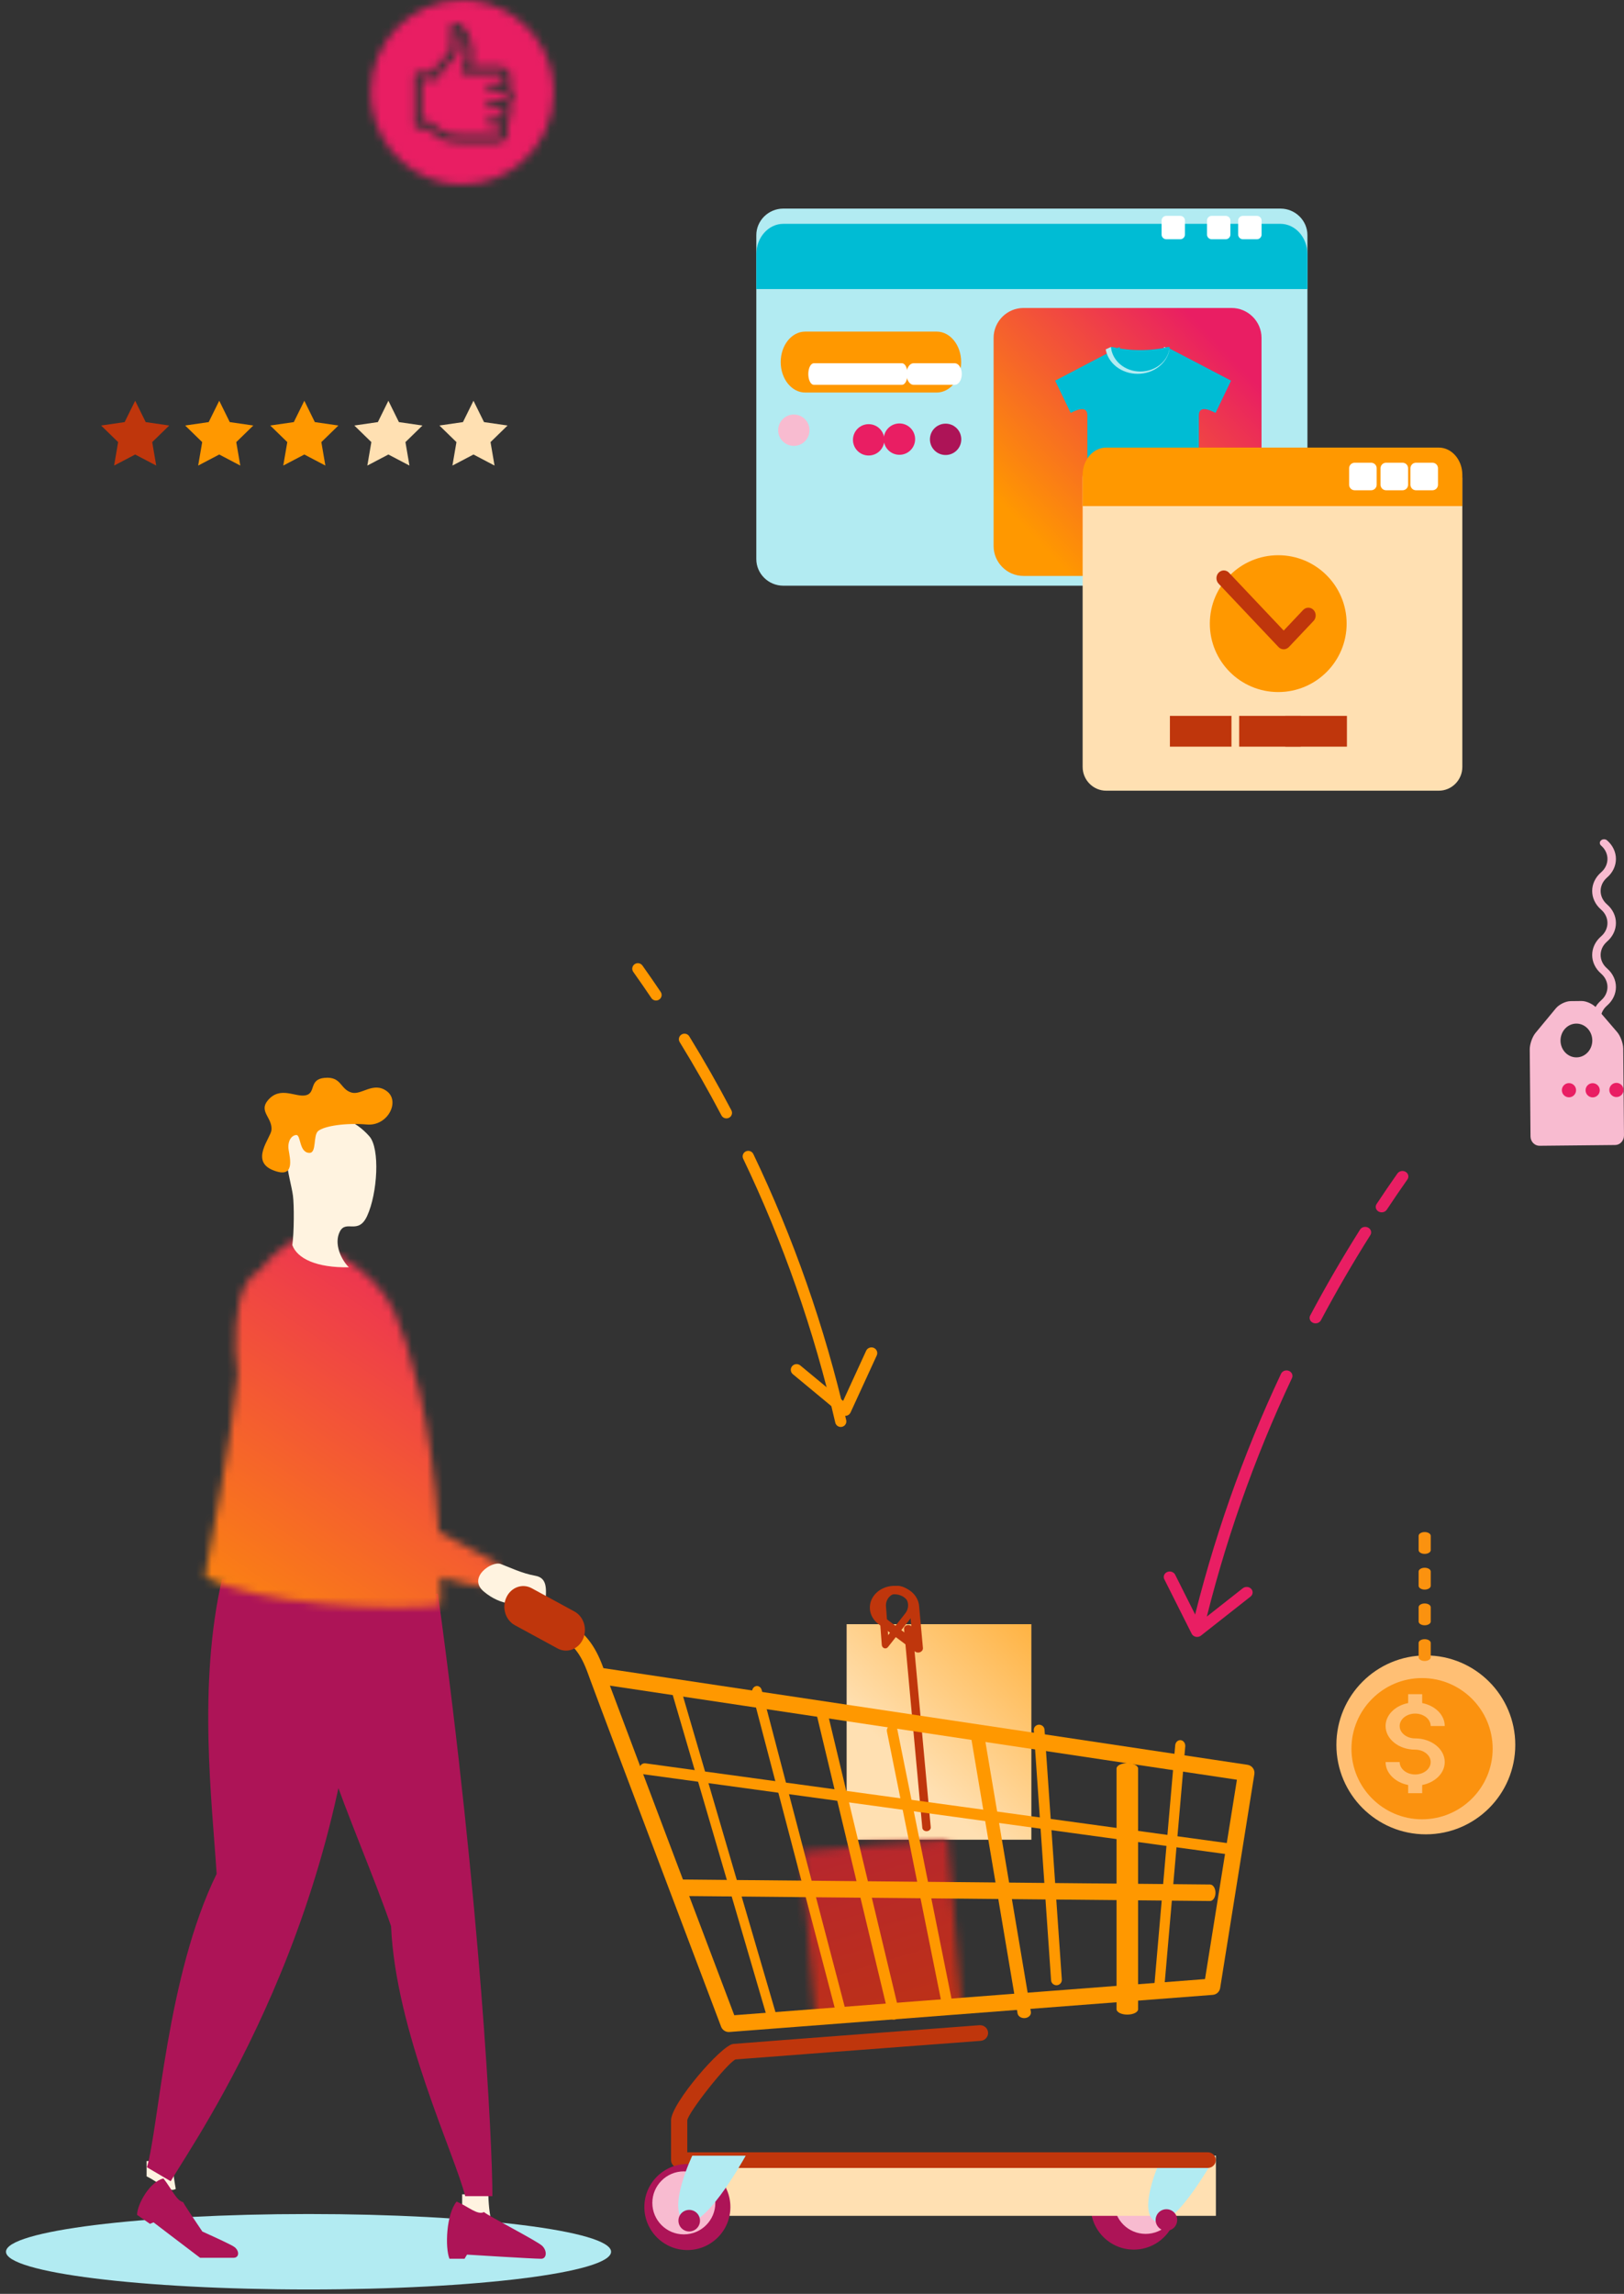 <?xml version="1.0" encoding="UTF-8"?>
<svg width="211px" height="298px" viewBox="0 0 211 298" version="1.1" xmlns="http://www.w3.org/2000/svg" xmlns:xlink="http://www.w3.org/1999/xlink">
    <rect x="0" y="0" width="211" height="298" fill="#333333" stroke="none"/>
    <!-- Generator: Sketch 64 (93537) - https://sketch.com -->
    <title>Banner2-Foreground</title>
    <desc>Created with Sketch.</desc>
    <defs>
        <linearGradient x1="13.933%" y1="15.374%" x2="86.067%" y2="84.626%" id="linearGradient-1">
            <stop stop-color="#E91E63" offset="0%"></stop>
            <stop stop-color="#FF9800" offset="100%"></stop>
        </linearGradient>
        <path d="M7.747,47.518 C13.362,48.322 32.079,47.549 38.366,43.772 C37.809,40.529 35.021,26.68 34.108,17.581 C34.284,16.113 34.375,14.965 34.385,14.363 C34.459,10.222 34.084,5.455 31.212,4.027 C29.808,2.117 28.112,0.939 26.865,0.093 C24.325,-0.175 16.316,3.541 13.721,9.488 C11.879,13.709 8.874,23.401 7.993,37.944 C4.576,39.872 1.46,41.578 0.019,42.253 C0.019,42.253 1.034,44.269 1.92,45.169 C2.826,45.159 5.009,44.671 7.763,43.898 C7.743,45.079 7.736,46.286 7.747,47.518 Z" id="path-2"></path>
        <linearGradient x1="30.651%" y1="5.628%" x2="73.688%" y2="84.297%" id="linearGradient-4">
            <stop stop-color="#E91E63" offset="0%"></stop>
            <stop stop-color="#FF9800" offset="100%"></stop>
        </linearGradient>
        <polygon id="path-5" points="21.376 1.538 2.279 0.009 0.118 27.089 19.209 28.622"></polygon>
        <linearGradient x1="-10.986%" y1="-64.84%" x2="86.735%" y2="50%" id="linearGradient-7">
            <stop stop-color="#FF9800" offset="0%"></stop>
            <stop stop-color="#FFE0B2" offset="100%"></stop>
        </linearGradient>
        <polygon id="path-8" points="20.863 1.495 1.824 0.001 0.052 21.683 19.092 23.176"></polygon>
        <linearGradient x1="5.432%" y1="-12.385%" x2="90.063%" y2="50%" id="linearGradient-10">
            <stop stop-color="#AD1457" offset="0%"></stop>
            <stop stop-color="#BF360C" offset="100%"></stop>
        </linearGradient>
        <path d="M11.943,23.972 C8.976,23.972 6.264,22.878 4.179,21.069 C1.652,18.874 0.052,15.621 0.052,11.994 C0.052,6.475 3.753,1.83 8.793,0.439 C9.796,0.163 10.851,0.015 11.943,0.015 C18.511,0.015 23.833,5.379 23.833,11.994 C23.833,14.802 22.875,17.387 21.268,19.43 C19.626,21.514 17.308,23.038 14.648,23.66 C13.778,23.866 12.873,23.972 11.943,23.972 Z M6.243,15.997 C6.058,16.269 5.969,16.604 5.972,16.954 C5.969,17.393 6.111,17.811 6.404,18.107 C6.694,18.401 7.104,18.545 7.539,18.545 L11.992,18.545 C12.481,18.545 13.107,18.497 13.721,18.361 C14.319,18.221 14.91,18.011 15.348,17.596 L16.586,16.679 L17.67,16.679 C17.792,16.679 17.912,16.63 18,16.542 C18.088,16.453 18.136,16.333 18.136,16.209 L18.136,9.87 C18.136,9.747 18.088,9.625 18,9.536 C17.912,9.447 17.792,9.4 17.67,9.4 L15.723,9.4 C15.641,9.11 15.493,8.854 15.322,8.633 C14.933,8.129 14.424,7.728 14.037,7.315 C13.844,7.112 13.681,6.911 13.575,6.715 C13.471,6.517 13.414,6.329 13.414,6.122 L13.414,3.452 C13.414,3.328 13.365,3.208 13.275,3.119 C13.189,3.033 13.07,2.982 12.945,2.982 C12.521,2.982 12.153,3.182 11.867,3.454 C11.435,3.867 11.129,4.455 10.908,5.114 C10.691,5.771 10.566,6.501 10.566,7.199 C10.566,7.63 10.613,8.05 10.725,8.435 C10.746,8.507 10.769,8.581 10.797,8.653 L7.178,8.653 C6.307,8.653 5.6,9.363 5.6,10.243 C5.6,10.592 5.713,10.916 5.901,11.178 C5.497,11.466 5.232,11.94 5.232,12.481 C5.232,13.019 5.497,13.493 5.901,13.78 C5.713,14.045 5.6,14.369 5.6,14.718 C5.6,15.243 5.853,15.708 6.243,15.997 Z M11.997,17.601 L7.548,17.601 C7.297,17.599 7.156,17.53 7.065,17.441 C6.979,17.35 6.909,17.209 6.907,16.954 C6.909,16.7 6.979,16.559 7.065,16.467 C7.156,16.378 7.297,16.31 7.55,16.307 L8.29,16.307 C8.549,16.307 8.757,16.095 8.757,15.836 C8.757,15.576 8.549,15.364 8.29,15.364 L7.165,15.364 C6.817,15.357 6.538,15.069 6.535,14.718 C6.535,14.396 6.766,14.132 7.067,14.08 L7.195,14.084 L8.322,14.084 C8.58,14.084 8.788,13.874 8.788,13.614 C8.788,13.355 8.58,13.143 8.322,13.143 L7.294,13.143 C7.258,13.132 7.219,13.129 7.178,13.129 C7.127,13.129 7.076,13.131 7.025,13.135 L6.825,13.129 L6.809,13.129 C6.453,13.126 6.166,12.836 6.166,12.481 C6.166,12.123 6.453,11.833 6.809,11.833 L8.29,11.833 C8.549,11.833 8.757,11.621 8.757,11.361 C8.759,11.1 8.549,10.891 8.29,10.891 L7.178,10.888 C7.172,10.888 7.165,10.888 7.158,10.891 C6.814,10.877 6.538,10.592 6.535,10.243 C6.538,9.885 6.823,9.596 7.178,9.596 L11.621,9.596 C11.81,9.596 11.98,9.479 12.054,9.304 C12.125,9.128 12.088,8.925 11.951,8.79 C11.82,8.658 11.702,8.449 11.622,8.173 C11.544,7.896 11.5,7.559 11.503,7.199 C11.5,6.421 11.695,5.534 12.003,4.888 C12.148,4.583 12.316,4.332 12.478,4.17 L12.478,6.122 C12.477,6.642 12.676,7.091 12.936,7.457 C13.326,8.006 13.846,8.426 14.24,8.827 C14.435,9.023 14.598,9.212 14.702,9.389 C14.808,9.564 14.854,9.712 14.854,9.87 C14.854,9.994 14.904,10.116 14.992,10.203 C15.078,10.292 15.2,10.341 15.322,10.341 L17.201,10.341 L17.201,15.737 L16.434,15.737 C16.332,15.737 16.236,15.77 16.156,15.828 L14.768,16.855 L14.714,16.9 C14.506,17.122 14.04,17.324 13.518,17.439 C12.998,17.558 12.424,17.601 11.997,17.601 Z" id="path-11"></path>
    </defs>
    <g id="Landing" stroke="none" stroke-width="1" fill="none" fill-rule="evenodd">
        <g transform="translate(-1025, -174)" id="Banner">
            <g transform="translate(0, 134)">
                <g id="Artwork">
                    <g id="Illustration" transform="translate(618.5, 169) scale(-1, 1) translate(-618.5, -169) ">
                        <g id="Banner2-Foreground" transform="translate(0.492, 40)">
                            <g id="Group-16" transform="translate(145.508, 52)" fill-rule="nonzero">
                                <g id="Group" transform="translate(22, 0)" fill="#FF9800">
                                    <polygon id="Path" points="4.46 7.046 1.725 8.483 2.248 5.436 0.032 3.279 3.094 2.836 4.46 0.063 5.827 2.836 8.889 3.279 6.672 5.436 7.198 8.483"></polygon>
                                </g>
                                <g id="Group" transform="translate(33, 0)" fill="#FF9800">
                                    <polygon id="Path" points="4.515 7.046 1.78 8.483 2.303 5.436 0.088 3.279 3.148 2.836 4.515 0.063 5.886 2.836 8.943 3.279 6.73 5.436 7.253 8.483"></polygon>
                                </g>
                                <g id="Group" transform="translate(44, 0)" fill="#BF360C">
                                    <polygon id="Path" points="4.438 7.046 1.703 8.483 2.224 5.436 0.012 3.279 3.07 2.836 4.438 0.063 5.807 2.836 8.865 3.279 6.652 5.436 7.174 8.483"></polygon>
                                </g>
                                <g id="Group" transform="translate(11, 0)" fill="#FFE0B2">
                                    <polygon id="Path" points="4.539 7.046 7.274 8.483 6.751 5.436 8.963 3.279 5.906 2.836 4.539 0.063 3.171 2.836 0.111 3.279 2.323 5.436 1.801 8.483"></polygon>
                                </g>
                                <g id="Group" fill="#FFE0B2">
                                    <polygon id="Path" points="4.482 7.046 7.218 8.483 6.696 5.436 8.909 3.279 5.851 2.836 4.482 0.063 3.114 2.836 0.056 3.279 2.268 5.436 1.747 8.483"></polygon>
                                </g>
                            </g>
                            <g id="Group-18" transform="translate(14.508, 199)" fill-rule="nonzero">
                                <g id="Group" transform="translate(12, 28) scale(-1, 1) rotate(90) translate(-12, -28) translate(0, 16)" fill="#FFBF74">
                                    <path d="M11.681,0.126 C5.263,0.126 0.059,5.33 0.059,11.749 C0.059,18.165 5.263,23.368 11.681,23.368 C18.098,23.368 23.301,18.165 23.301,11.749 C23.301,5.33 18.098,0.126 11.681,0.126" id="Path"></path>
                                </g>
                                <g id="Group" transform="translate(12.5, 28.5) scale(-1, 1) rotate(90) translate(-12.5, -28.5) translate(3, 19)" fill="#FB920F">
                                    <path d="M9.174,0.064 C14.232,0.064 18.347,4.178 18.347,9.237 C18.347,14.295 14.232,18.411 9.174,18.411 C4.116,18.411 0.001,14.295 0.001,9.237 C0.001,4.178 4.116,0.064 9.174,0.064" id="Path"></path>
                                </g>
                                <g id="Group" transform="translate(13, 27.5) scale(-1, 1) translate(-13, -27.5) translate(9, 21)" fill="#FFBF74">
                                    <path d="M3.868,5.838 C3.331,5.838 2.822,5.672 2.444,5.368 C2.062,5.064 1.854,4.659 1.854,4.228 C1.854,3.339 2.757,2.615 3.868,2.615 C4.979,2.615 5.882,3.339 5.882,4.228 L7.709,4.228 C7.709,2.786 6.46,1.576 4.782,1.247 L4.782,0.093 L2.955,0.093 L2.955,1.247 C1.276,1.576 0.024,2.786 0.024,4.228 C0.024,5.05 0.424,5.822 1.151,6.401 C1.875,6.982 2.842,7.3 3.868,7.3 C4.979,7.3 5.882,8.024 5.882,8.91 C5.882,9.801 4.979,10.524 3.868,10.524 C2.757,10.524 1.854,9.801 1.854,8.91 L0.024,8.91 C0.024,10.355 1.276,11.564 2.955,11.893 L2.955,12.958 L4.782,12.958 L4.782,11.893 C6.46,11.564 7.709,10.355 7.709,8.91 C7.709,7.218 5.987,5.838 3.868,5.838" id="Path"></path>
                                </g>
                                <g id="Group" transform="translate(11, 0)" fill="#FB920F">
                                    <path d="M1.684,16.291 L1.684,14.436 C1.684,14.166 1.33,13.948 0.896,13.948 C0.462,13.948 0.109,14.166 0.109,14.436 L0.109,16.291 C0.109,16.564 0.462,16.782 0.896,16.782 C1.33,16.782 1.684,16.564 1.684,16.291 Z M1.684,11.655 L1.684,9.799 C1.684,9.527 1.33,9.309 0.896,9.309 C0.462,9.309 0.109,9.527 0.109,9.799 L0.109,11.655 C0.109,11.924 0.462,12.142 0.896,12.142 C1.33,12.142 1.684,11.924 1.684,11.655 Z M1.684,7.015 L1.684,5.16 C1.684,4.889 1.33,4.669 0.896,4.669 C0.462,4.669 0.109,4.889 0.109,5.16 L0.109,7.015 C0.109,7.285 0.462,7.506 0.896,7.506 C1.33,7.506 1.684,7.285 1.684,7.015 Z M1.684,2.379 L1.684,0.524 C1.684,0.251 1.33,0.033 0.896,0.033 C0.462,0.033 0.109,0.251 0.109,0.524 L0.109,2.379 C0.109,2.648 0.462,2.867 0.896,2.867 C1.33,2.867 1.684,2.648 1.684,2.379" id="Shape"></path>
                                </g>
                            </g>
                            <g id="Group-4" transform="translate(41.508, 27)" fill-rule="nonzero">
                                <g id="Group" fill="#B2EBF2">
                                    <path d="M71.736,45.633 C71.736,47.534 70.157,49.089 68.232,49.089 L3.636,49.089 C1.704,49.089 0.13,47.534 0.13,45.633 L0.13,3.557 C0.13,1.656 1.704,0.099 3.636,0.099 L68.232,0.099 C70.157,0.099 71.736,1.656 71.736,3.557 L71.736,45.633 Z" id="Path"></path>
                                </g>
                                <g id="Group" transform="translate(0, 2)" fill="#00BCD4">
                                    <path d="M68.232,0.079 L3.636,0.079 C1.708,0.079 0.13,1.853 0.13,4.023 L0.13,8.55 L71.736,8.55 L71.736,4.023 C71.736,1.853 70.157,0.079 68.232,0.079" id="Path"></path>
                                </g>
                                <g id="Group" transform="translate(6, 1)" fill="#FFFFFF">
                                    <path d="M3.129,2.474 C3.129,2.809 2.852,3.083 2.517,3.083 L0.696,3.083 C0.362,3.083 0.087,2.809 0.087,2.474 L0.087,0.653 C0.087,0.319 0.362,0.044 0.696,0.044 L2.517,0.044 C2.852,0.044 3.129,0.319 3.129,0.653 L3.129,2.474 Z" id="Path"></path>
                                </g>
                                <g id="Group" transform="translate(16, 1)" fill="#FFFFFF">
                                    <path d="M0.044,2.474 C0.044,2.809 0.319,3.083 0.653,3.083 L2.468,3.083 C2.803,3.083 3.08,2.809 3.08,2.474 L3.08,0.653 C3.08,0.319 2.803,0.044 2.468,0.044 L0.653,0.044 C0.319,0.044 0.044,0.319 0.044,0.653 L0.044,2.474 Z" id="Path"></path>
                                </g>
                                <g id="Group" transform="translate(10, 1)" fill="#FFFFFF">
                                    <path d="M3.179,2.474 C3.179,2.809 2.905,3.083 2.571,3.083 L0.751,3.083 C0.412,3.083 0.139,2.809 0.139,2.474 L0.139,0.653 C0.139,0.319 0.412,0.044 0.751,0.044 L2.571,0.044 C2.905,0.044 3.179,0.319 3.179,0.653 L3.179,2.474 Z" id="Path"></path>
                                </g>
                                <g id="Group" transform="translate(6, 13)" fill="url(#linearGradient-1)">
                                    <path d="M0.094,3.898 C0.094,1.759 1.847,0.01 3.985,0.01 L31.021,0.01 C33.158,0.01 34.906,1.759 34.906,3.898 L34.906,30.934 C34.906,33.072 33.158,34.821 31.021,34.821 L3.985,34.821 C1.847,34.821 0.094,33.072 0.094,30.934 L0.094,3.898 Z" id="Path"></path>
                                </g>
                                <g id="Group" transform="translate(10, 18)" fill="#00BCD4">
                                    <path d="M14.534,0.076 L14.526,0.079 C14.41,1.663 13.093,2.914 11.484,2.914 C9.865,2.914 8.548,1.663 8.432,0.079 L8.428,0.076 C7.977,0.296 0.054,4.454 0.054,4.454 L2.067,8.645 C2.757,8.297 4.24,7.574 4.24,8.99 L4.24,23.45 L18.72,23.45 L18.72,8.99 C18.72,7.574 20.203,8.297 20.892,8.645 L22.908,4.454 C22.908,4.454 14.982,0.296 14.534,0.076" id="Path"></path>
                                </g>
                                <g id="Group" transform="translate(18, 18)" fill="#B2EBF2">
                                    <path d="M7.638,0.063 L7.629,0.066 C7.498,1.65 6.014,2.901 4.2,2.901 C2.376,2.901 0.892,1.65 0.762,0.066 L0.757,0.063 C0.684,0.097 0.431,0.213 0.052,0.387 C0.354,2.185 2.092,3.564 4.2,3.564 C6.298,3.564 8.036,2.185 8.34,0.387 C7.966,0.213 7.706,0.097 7.638,0.063" id="Path"></path>
                                </g>
                                <g id="Group" transform="translate(18, 18)" fill="#00BCD4">
                                    <path d="M3.844,3.265 C5.859,3.265 7.508,1.858 7.653,0.076 L7.479,0.076 C6.377,0.336 5.144,0.483 3.844,0.483 C2.534,0.483 1.301,0.336 0.201,0.076 L0.023,0.076 C0.168,1.858 1.817,3.265 3.844,3.265" id="Path"></path>
                                </g>
                                <g id="Group" transform="translate(57.5, 30.5) scale(-1, 1) rotate(90) translate(-57.5, -30.5) translate(55, 28)" fill="#E91E63">
                                    <path d="M2.142,0.102 C1.015,0.102 0.104,1.014 0.104,2.142 C0.104,3.264 1.015,4.178 2.142,4.178 C3.266,4.178 4.177,3.264 4.177,2.142 C4.177,1.014 3.266,0.102 2.142,0.102" id="Path"></path>
                                </g>
                                <g id="Group" transform="translate(53.5, 30.5) scale(-1, 1) rotate(90) translate(-53.5, -30.5) translate(51, 28)" fill="#E91E63">
                                    <path d="M2.05,0.102 C0.922,0.102 0.011,1.016 0.011,2.137 C0.011,3.267 0.922,4.178 2.05,4.178 C3.173,4.178 4.084,3.267 4.084,2.137 C4.084,1.016 3.173,0.102 2.05,0.102" id="Path"></path>
                                </g>
                                <g id="Group" transform="translate(66.5, 28.5) scale(-1, 1) rotate(-90) translate(-66.5, -28.5) translate(64, 26)" fill="#F8BBD0">
                                    <path d="M2.11,0.106 C3.236,0.106 4.147,1.017 4.147,2.138 C4.147,3.263 3.236,4.174 2.11,4.174 C0.985,4.174 0.074,3.263 0.074,2.138 C0.074,1.017 0.985,0.106 2.11,0.106" id="Path"></path>
                                </g>
                                <g id="Group" transform="translate(47.5, 30.5) scale(-1, 1) rotate(90) translate(-47.5, -30.5) translate(45, 28)" fill="#AD1457">
                                    <path d="M2.077,0.104 C0.949,0.104 0.038,1.015 0.038,2.141 C0.038,3.266 0.949,4.177 2.077,4.177 C3.2,4.177 4.111,3.266 4.111,2.141 C4.111,1.015 3.2,0.104 2.077,0.104" id="Path"></path>
                                </g>
                                <g id="Group" transform="translate(45, 16)" fill="#FF9800">
                                    <path d="M20.385,0.079 L3.297,0.079 C1.543,0.079 0.119,1.851 0.119,4.038 C0.119,6.223 1.543,7.995 3.297,7.995 L20.385,7.995 C22.144,7.995 23.566,6.223 23.566,4.038 C23.566,1.851 22.144,0.079 20.385,0.079" id="Path"></path>
                                </g>
                                <g id="Group" transform="translate(52, 20)" fill="#FFFFFF">
                                    <path d="M12.265,0.192 L0.803,0.192 C0.406,0.192 0.087,0.816 0.087,1.59 C0.087,2.365 0.406,2.992 0.803,2.992 L12.265,2.992 C12.662,2.992 12.98,2.365 12.98,1.59 C12.98,0.816 12.662,0.192 12.265,0.192" id="Path"></path>
                                </g>
                                <g id="Group" transform="translate(45, 20)" fill="#FFFFFF">
                                    <path d="M6.308,0.192 L0.955,0.192 C0.446,0.192 0.038,0.816 0.038,1.59 C0.038,2.365 0.446,2.992 0.955,2.992 L6.308,2.992 C6.814,2.992 7.225,2.365 7.225,1.59 C7.225,0.816 6.814,0.192 6.308,0.192" id="Path"></path>
                                </g>
                            </g>
                            <g id="Group-3" transform="translate(21.508, 58)">
                                <g id="Group" transform="translate(0, 1)" fill="#FFE0B2" fill-rule="nonzero">
                                    <path d="M49.337,40.637 C49.337,42.332 47.959,43.721 46.281,43.721 L3.058,43.721 C1.38,43.721 0.005,42.332 0.005,40.637 L0.005,3.136 C0.005,1.441 1.38,0.054 3.058,0.054 L46.281,0.054 C47.959,0.054 49.337,1.441 49.337,3.136 L49.337,40.637 Z" id="Path"></path>
                                </g>
                                <g id="Group" fill="#FF9800" fill-rule="nonzero">
                                    <path d="M46.281,0.146 L3.063,0.146 C1.38,0.146 0.005,1.738 0.005,3.684 L0.005,7.75 L49.337,7.75 L49.337,3.684 C49.337,1.738 47.959,0.146 46.281,0.146" id="Path"></path>
                                </g>
                                <g id="Group" transform="translate(3, 2)" fill="#FFFFFF" fill-rule="nonzero">
                                    <path d="M3.747,2.975 C3.747,3.368 3.425,3.692 3.034,3.692 L0.885,3.692 C0.49,3.692 0.168,3.368 0.168,2.975 L0.168,0.832 C0.168,0.435 0.49,0.113 0.885,0.113 L3.034,0.113 C3.425,0.113 3.747,0.435 3.747,0.832 L3.747,2.975 Z" id="Path"></path>
                                </g>
                                <g id="Group" transform="translate(11, 2)" fill="#FFFFFF" fill-rule="nonzero">
                                    <path d="M0.134,2.975 C0.134,3.368 0.458,3.692 0.855,3.692 L2.995,3.692 C3.392,3.692 3.714,3.368 3.714,2.975 L3.714,0.832 C3.714,0.435 3.392,0.113 2.995,0.113 L0.855,0.113 C0.458,0.113 0.134,0.435 0.134,0.832 L0.134,2.975 Z" id="Path"></path>
                                </g>
                                <g id="Group" transform="translate(7, 2)" fill="#FFFFFF" fill-rule="nonzero">
                                    <path d="M3.631,2.975 C3.631,3.368 3.307,3.692 2.914,3.692 L0.77,3.692 C0.373,3.692 0.051,3.368 0.051,2.975 L0.051,0.832 C0.051,0.435 0.373,0.113 0.77,0.113 L2.914,0.113 C3.307,0.113 3.631,0.435 3.631,0.832 L3.631,2.975 Z" id="Path"></path>
                                </g>
                                <g id="Group" transform="translate(24, 23) scale(-1, 1) rotate(90) translate(-24, -23) translate(15, 14)" fill="#FF9800" fill-rule="nonzero">
                                    <path d="M9.017,0.036 C4.109,0.036 0.13,4.013 0.13,8.922 C0.13,13.833 4.109,17.812 9.017,17.812 C13.927,17.812 17.905,13.833 17.905,8.922 C17.905,4.013 13.927,0.036 9.017,0.036" id="Path"></path>
                                </g>
                                <g id="Group" transform="translate(19, 16)" fill="#BF360C" fill-rule="nonzero">
                                    <path d="M0.336,6.667 L3.54,10.057 C3.717,10.243 3.965,10.353 4.213,10.353 C4.465,10.353 4.714,10.243 4.89,10.057 L12.673,1.825 C13.046,1.43 13.046,0.795 12.673,0.399 C12.296,0.007 11.696,0.007 11.325,0.399 L4.213,7.918 L1.686,5.241 C1.315,4.847 0.709,4.847 0.336,5.241 C-0.035,5.635 -0.035,6.272 0.336,6.667" id="Path"></path>
                                </g>
                                <g id="Group" transform="translate(21, 35)" fill="#BF360C">
                                    <rect id="Rectangle" x="0" y="0" width="8" height="4"></rect>
                                </g>
                                <g id="Group" transform="translate(30, 35)" fill="#BF360C">
                                    <rect id="Rectangle" x="0" y="0" width="8" height="4"></rect>
                                </g>
                                <g id="Group" transform="translate(15, 35)" fill="#BF360C">
                                    <rect id="Rectangle" x="0" y="0" width="8" height="4"></rect>
                                </g>
                            </g>
                            <g id="Group-22" transform="translate(131.508, 140)">
                                <g id="Group" transform="translate(40, 152.5) scale(-1, 1) rotate(90) translate(-40, -152.5) translate(35, 113)" fill="#B2EBF2" fill-rule="nonzero">
                                    <path d="M5.028,0.104 C2.321,0.104 0.128,17.701 0.128,39.413 C0.128,61.124 2.321,78.722 5.028,78.722 C7.733,78.722 9.928,61.124 9.928,39.413 C9.928,17.701 7.733,0.104 5.028,0.104" id="Path"></path>
                                </g>
                                <g id="Group" transform="translate(18, 147) scale(-1, 1) rotate(-90) translate(-18, -147) translate(16, 145)" fill="#FFF3E0" fill-rule="nonzero">
                                    <path d="M1.946,0.047 L3.931,0.047 L3.931,3.446 C2.08,3.49 1.086,3.705 0.312,3.836 C-0.227,2.951 1.175,1.658 1.946,0.047" id="Path"></path>
                                </g>
                                <g id="Group" transform="translate(16, 67)" fill="#AD1457">
                                    <path d="M25.13,0.033 C26.02,14.172 17.924,29.62 13.19,43.23 C12.611,56.853 4.911,72.884 3.559,78.303 L0.024,78.303 C0.006,71.532 1.572,40.318 7.105,0.033 L25.13,0.033 Z" id="Path"></path>
                                </g>
                                <g id="Group" transform="translate(59, 142.679) scale(-1, 1) rotate(-90) translate(-59, -142.679) translate(57, 140.679)" fill="#FFF3E0" fill-rule="nonzero">
                                    <path d="M1.946,0.047 L3.931,0.047 L3.931,3.446 C2.08,3.49 1.086,3.705 0.312,3.836 C-0.227,2.951 1.175,1.658 1.946,0.047" id="Path"></path>
                                </g>
                                <g id="Group" transform="translate(9, 146)" fill="#AD1457" fill-rule="nonzero">
                                    <path d="M11.676,0.01 C10.163,0.65 8.949,1.819 8.118,1.37 C7.679,1.819 1.209,5.126 0.549,5.765 C-0.125,6.422 -0.026,7.439 0.689,7.439 C1.731,7.439 10.323,6.901 10.323,6.901 C10.498,7.169 10.639,7.439 10.639,7.439 L12.603,7.439 C13.189,5.995 13.029,1.668 11.676,0.01" id="Path"></path>
                                </g>
                                <g id="Group" transform="translate(33, 65)" fill="#AD1457">
                                    <path d="M18.141,0.085 C21.32,13.893 19.447,29.13 18.853,38.435 C25.337,51.677 26.343,71.188 27.908,76.553 C26.943,77.12 24.823,78.367 24.823,78.367 C21.373,72.541 1.113,43.701 0.125,3.037 C3.813,2.435 18.141,0.085 18.141,0.085" id="Path"></path>
                                </g>
                                <g id="Group" transform="translate(49, 143)" fill="#AD1457" fill-rule="nonzero">
                                    <path d="M9.763,0.008 C8.692,1.364 8.068,2.915 7.196,3.086 C7.087,3.383 5.894,5.138 4.711,6.901 C2.859,7.743 0.864,8.651 0.514,8.932 C-0.154,9.474 -0.056,10.312 0.651,10.312 L5.002,10.312 C7.42,8.486 11.048,5.711 11.048,5.711 C11.294,5.798 11.51,5.905 11.51,5.905 L13.192,4.737 C13.182,3.364 11.511,0.383 9.763,0.008" id="Path"></path>
                                </g>
                                <g id="Clipped" transform="translate(15, 21)">
                                    <mask id="mask-3" fill="white">
                                        <use xlink:href="#path-2"></use>
                                    </mask>
                                    <g id="Path"></g>
                                    <g id="Group" mask="url(#mask-3)">
                                        <g transform="translate(-157785.021, -593.785)">
                                            <g transform="translate(78898.344, 618.107) scale(-1, 1) translate(-78898.344, -618.107) translate(0.844, 0.107)">
                                                <rect id="Rectangle" fill="#E91E63" x="0.012" y="0" width="157794.801" height="1235.242"></rect>
                                            </g>
                                            <g transform="translate(157820.263, 0.107)">
                                                <rect id="Rectangle" fill="#F8BBD0" x="0.061" y="0" width="157794.801" height="1235.242"></rect>
                                            </g>
                                            <g transform="translate(157774.934, 580.572)">
                                                <rect id="Rectangle" stroke="#979797" fill="url(#linearGradient-4)" x="0" y="0" width="69.086" height="85.953"></rect>
                                            </g>
                                        </g>
                                    </g>
                                </g>
                                <g id="Group" transform="translate(9, 63)" fill="#FFF3E0" fill-rule="nonzero">
                                    <path d="M0.144,5.308 C-0.001,3.379 -0.126,1.99 1.462,1.707 C3.206,1.397 4.786,0.608 5.949,0.18 C7.115,-0.25 10.291,1.947 8.141,3.761 C5.898,5.655 3.599,5.495 2.615,5.308 C2.905,5.933 3.554,7.553 1.92,7.698 C0.289,7.84 0.252,6.803 0.144,5.308" id="Path"></path>
                                </g>
                                <g id="Group" transform="translate(31, 5)" fill="#FFF3E0" fill-rule="nonzero">
                                    <path d="M10.942,10.305 C10.773,11.545 10.79,15.103 11.02,16.753 C10.367,18.53 7.827,19.709 3.677,19.636 C4.685,18.63 5.65,16.566 4.842,14.989 C4.036,13.41 2.446,15.484 1.293,12.952 C-0.054,10.002 -0.39,4.215 1.007,2.623 C2.572,0.842 5.675,-1.318 9.792,1.198 C13.151,3.25 11.284,7.784 10.942,10.305" id="Path"></path>
                                </g>
                                <g id="Group" transform="translate(29, 0)" fill="#FF9800" fill-rule="nonzero">
                                    <path d="M10.788,9.771 C9.825,9.771 10.351,7.478 9.652,6.921 C8.828,6.263 6.042,5.85 3.331,6.088 C0.62,6.326 -1.019,3.08 0.732,1.764 C2.486,0.45 4.033,2.314 5.326,1.937 C6.838,1.499 6.598,-0.177 8.828,0.026 C10.89,0.214 9.928,1.954 11.233,2.281 C12.581,2.619 14.593,1.01 16.213,2.964 C17.415,4.412 15.561,5.227 15.733,6.825 C15.838,7.823 18.514,10.8 15.561,12.009 C12.607,13.218 13.328,10.491 13.501,9.365 C13.671,8.236 13.121,7.484 12.506,7.451 C11.887,7.421 12.159,9.771 10.788,9.771" id="Path"></path>
                                </g>
                            </g>
                            <g id="Group-21" transform="translate(48.508, 206)">
                                <g id="Clipped" transform="translate(24, 27)">
                                    <mask id="mask-6" fill="white">
                                        <use xlink:href="#path-5"></use>
                                    </mask>
                                    <g id="Path"></g>
                                    <g id="Group" mask="url(#mask-6)">
                                        <g transform="translate(-82252.907, -147960.032)">
                                            <g transform="translate(123108.513, 221859.892) scale(-1, 1) rotate(118.97) translate(-123108.513, -221859.892) translate(38790.013, 221199.392)">
                                                <rect id="Rectangle" fill="#E91E63" x="0.343" y="0.859" width="168636.404" height="1319.399"></rect>
                                            </g>
                                            <g transform="translate(41418.732, 74088.691) rotate(-118.97) translate(-41418.732, -74088.691) translate(-42900.268, 73428.191)">
                                                <rect id="Rectangle" fill="#F8BBD0" x="0.826" y="0.86" width="168636.404" height="1319.399"></rect>
                                            </g>
                                        </g>
                                    </g>
                                </g>
                                <g id="Group" transform="translate(29, 5)" fill="url(#linearGradient-7)">
                                    <rect id="Rectangle" x="0" y="0" width="24" height="28"></rect>
                                </g>
                                <g id="Clipped" transform="translate(38, 33)">
                                    <mask id="mask-9" fill="white">
                                        <use xlink:href="#path-8"></use>
                                    </mask>
                                    <g id="Path"></g>
                                    <g id="Group" mask="url(#mask-9)">
                                        <g transform="translate(-56570.085, -149637.171)">
                                            <g transform="translate(28578.026, 75697.913) scale(-1, 1) rotate(-69.648) translate(-28578.026, -75697.913) translate(-51930.474, 75080.913)">
                                                <rect id="Rectangle" fill="#00BCD4" x="0.269" y="0.846" width="161016.431" height="1232.251"></rect>
                                            </g>
                                            <g transform="translate(84582.967, 223599.396) rotate(69.648) translate(-84582.967, -223599.396) translate(4073.967, 222982.396)">
                                                <rect id="Rectangle" fill="#B2EBF2" x="0.8" y="0.846" width="161016.431" height="1232.251"></rect>
                                            </g>
                                            <g transform="translate(56576.809, 149647.294) rotate(69.648) translate(-56576.809, -149647.294) translate(56539.309, 149610.794)">
                                                <rect id="Rectangle" stroke="#979797" fill="url(#linearGradient-10)" x="0.841" y="0.152" width="74.053" height="72"></rect>
                                            </g>
                                        </g>
                                    </g>
                                </g>
                                <g id="Group" transform="translate(43, 0)" fill="#BF360C" fill-rule="nonzero">
                                    <path d="M5.453,4.574 L5.858,4.993 C6.48,4.525 6.904,3.845 6.976,3.067 C6.981,2.99 6.984,2.916 6.984,2.839 C6.984,1.381 5.714,0.145 4.035,0.027 C3.948,0.021 3.863,0.018 3.776,0.018 C2.119,0.018 0.723,1.138 0.586,2.618 L0.087,8.091 C0.071,8.315 0.203,8.524 0.425,8.626 C0.652,8.727 0.924,8.7 1.114,8.553 L5.858,4.993 L5.453,4.574 L5.05,4.156 L1.452,6.857 L1.83,2.705 C1.911,1.8 2.768,1.117 3.776,1.117 L3.936,1.122 C4.959,1.194 5.737,1.953 5.737,2.839 L5.732,2.979 C5.687,3.455 5.43,3.868 5.05,4.156 L5.453,4.574 Z" id="Path"></path>
                                </g>
                                <g id="Group" transform="translate(44, 0)" fill="#BF360C" fill-rule="nonzero">
                                    <path d="M1.012,3.886 L1.359,3.566 C1.145,3.292 1.016,2.94 1.016,2.562 L1.021,2.435 C1.08,1.623 1.712,1.005 2.453,1.005 L2.568,1.012 C3.32,1.075 3.892,1.757 3.892,2.558 L3.888,2.684 L3.61,6.419 L1.359,3.566 L1.012,3.886 L0.662,4.207 L3.63,7.971 C3.75,8.125 3.943,8.182 4.12,8.122 C4.295,8.059 4.423,7.89 4.435,7.689 L4.802,2.763 C4.805,2.694 4.808,2.624 4.808,2.558 C4.808,1.243 3.874,0.131 2.641,0.023 C2.577,0.019 2.515,0.016 2.453,0.016 C1.236,0.016 0.207,1.024 0.107,2.356 C0.102,2.426 0.1,2.492 0.1,2.562 C0.1,3.184 0.311,3.762 0.662,4.207 L1.012,3.886 Z" id="Path"></path>
                                </g>
                                <g id="Group" transform="translate(42, 5)" fill="#BF360C" fill-rule="nonzero">
                                    <path d="M2.448,0.551 L0.073,26.378 C0.049,26.639 0.271,26.871 0.575,26.892 C0.879,26.915 1.142,26.718 1.169,26.454 L3.544,0.627 C3.569,0.366 3.345,0.134 3.042,0.113 C2.738,0.093 2.473,0.29 2.448,0.551" id="Path"></path>
                                </g>
                                <g id="Group" transform="translate(16, 81) scale(-1, 1) rotate(90) translate(-16, -81) translate(10, 75)" fill="#AD1457" fill-rule="nonzero">
                                    <path d="M5.658,0.102 C2.571,0.102 0.068,2.605 0.068,5.692 C0.068,8.779 2.571,11.282 5.658,11.282 C8.745,11.282 11.249,8.779 11.249,5.692 C11.249,2.605 8.745,0.102 5.658,0.102" id="Path"></path>
                                </g>
                                <g id="Group" transform="translate(14.5, 80.5) scale(-1, 1) rotate(90) translate(-14.5, -80.5) translate(10, 76)" fill="#F8BBD0" fill-rule="nonzero">
                                    <path d="M4.114,0.059 C1.855,0.059 0.022,1.893 0.022,4.151 C0.022,6.411 1.855,8.244 4.114,8.244 C6.375,8.244 8.207,6.411 8.207,4.151 C8.207,1.893 6.375,0.059 4.114,0.059" id="Path"></path>
                                </g>
                                <g id="Group" transform="translate(5, 74)" fill="#FFE0B2">
                                    <rect id="Rectangle" x="0.025" y="0.04" width="70.026" height="7.823"></rect>
                                </g>
                                <g id="Group" transform="translate(5, 74)" fill="#B2EBF2" fill-rule="nonzero">
                                    <path d="M0.057,0.053 C0.565,0.962 5.726,10.14 8.061,8.478 C10.254,6.919 6.999,0.053 6.999,0.053 L0.057,0.053 Z" id="Path"></path>
                                </g>
                                <g id="Group" transform="translate(5, 57)" fill="#BF360C" fill-rule="nonzero">
                                    <path d="M1.086,18.643 C0.504,18.643 0.033,18.185 0.033,17.623 C0.033,17.062 0.504,16.605 1.086,16.605 L68.703,16.605 L68.703,12.455 C68.574,11.416 63.501,4.995 62.436,4.545 C60.94,4.417 40.101,2.844 31.126,2.169 L30.593,2.13 C30.014,2.087 29.578,1.594 29.623,1.034 C29.665,0.5 30.116,0.095 30.671,0.095 L30.76,0.099 C31.065,0.122 61.412,2.404 62.736,2.532 C64.262,2.679 70.813,10.267 70.813,12.455 L70.813,17.623 C70.813,18.185 70.339,18.643 69.756,18.643 L1.086,18.643 Z" id="Path"></path>
                                </g>
                                <g id="Group" transform="translate(11.5, 82.5) scale(-1, 1) rotate(90) translate(-11.5, -82.5) translate(10, 81)" fill="#AD1457" fill-rule="nonzero">
                                    <path d="M1.401,0.053 C0.629,0.053 0.004,0.679 0.004,1.453 C0.004,2.227 0.629,2.853 1.401,2.853 C2.173,2.853 2.804,2.227 2.804,1.453 C2.804,0.679 2.173,0.053 1.401,0.053" id="Path"></path>
                                </g>
                                <g id="Group" transform="translate(74, 81) scale(-1, 1) rotate(90) translate(-74, -81) translate(68, 75)" fill="#AD1457" fill-rule="nonzero">
                                    <path d="M5.718,0.102 C2.631,0.102 0.127,2.605 0.127,5.692 C0.127,8.779 2.631,11.282 5.718,11.282 C8.805,11.282 11.308,8.779 11.308,5.692 C11.308,2.605 8.805,0.102 5.718,0.102" id="Path"></path>
                                </g>
                                <g id="Group" transform="translate(74.5, 80.5) scale(-1, 1) rotate(90) translate(-74.5, -80.5) translate(70, 76)" fill="#F8BBD0" fill-rule="nonzero">
                                    <path d="M4.18,0.059 C1.922,0.059 0.087,1.893 0.087,4.151 C0.087,6.411 1.922,8.244 4.18,8.244 C6.442,8.244 8.272,6.411 8.272,4.151 C8.272,1.893 6.442,0.059 4.18,0.059" id="Path"></path>
                                </g>
                                <g id="Group" transform="translate(66, 74)" fill="#B2EBF2" fill-rule="nonzero">
                                    <path d="M0.116,0.053 C0.627,0.962 5.784,10.14 8.122,8.478 C10.313,6.919 7.059,0.053 7.059,0.053 L0.116,0.053 Z" id="Path"></path>
                                </g>
                                <g id="Group" transform="translate(73.5, 82.5) scale(-1, 1) rotate(90) translate(-73.5, -82.5) translate(72, 81)" fill="#AD1457" fill-rule="nonzero">
                                    <path d="M1.488,0.053 C0.716,0.053 0.091,0.679 0.091,1.453 C0.091,2.227 0.716,2.853 1.488,2.853 C2.263,2.853 2.891,2.227 2.891,1.453 C2.891,0.679 2.263,0.053 1.488,0.053" id="Path"></path>
                                </g>
                                <g id="Group" transform="translate(0, 4)" fill="#FF9800" fill-rule="nonzero">
                                    <path d="M6.437,47.105 L67.598,51.801 C69.513,46.746 80.573,17.521 83.759,8.985 L2.293,21.207 L6.437,47.105 Z M68.313,53.98 L68.232,53.977 L5.439,49.157 C4.947,49.122 4.546,48.753 4.47,48.266 L0.025,20.484 C-0.02,20.205 0.049,19.919 0.215,19.691 C0.382,19.461 0.635,19.311 0.915,19.267 L84.599,6.712 C85.724,3.599 87.062,1.961 89.855,0.251 C90.355,-0.055 91.01,0.1 91.317,0.601 C91.624,1.101 91.468,1.752 90.967,2.059 C88.535,3.548 87.548,4.775 86.568,7.523 C86.529,7.634 86.471,7.794 86.394,8.001 L86.37,8.067 C84.268,13.781 69.941,51.621 69.308,53.296 C69.151,53.709 68.753,53.98 68.313,53.98" id="Shape"></path>
                                </g>
                                <g id="Group" transform="translate(9, 20)" fill="#FF9800" fill-rule="nonzero">
                                    <path d="M3.373,32.79 C3.04,32.79 2.753,32.502 2.72,32.119 L0.006,0.882 C-0.028,0.471 0.233,0.108 0.594,0.067 C0.958,0.032 1.275,0.327 1.31,0.733 L4.025,31.972 C4.062,32.381 3.798,32.747 3.437,32.787 L3.373,32.79 Z" id="Path"></path>
                                </g>
                                <g id="Group" transform="translate(15, 23)" fill="#FF9800" fill-rule="nonzero">
                                    <path d="M1.535,32.72 C0.757,32.72 0.132,32.406 0.132,32.021 L0.132,0.755 C0.132,0.366 0.757,0.053 1.535,0.053 C2.307,0.053 2.932,0.366 2.932,0.755 L2.932,32.021 C2.932,32.406 2.307,32.72 1.535,32.72" id="Path"></path>
                                </g>
                                <g id="Group" transform="translate(25, 18)" fill="#FF9800" fill-rule="nonzero">
                                    <path d="M0.741,33.904 L0.691,33.904 C0.306,33.876 0.017,33.552 0.041,33.173 L2.29,0.694 C2.317,0.318 2.656,0.046 3.036,0.055 C3.42,0.081 3.711,0.408 3.685,0.787 L1.437,33.266 C1.41,33.628 1.105,33.904 0.741,33.904" id="Path"></path>
                                </g>
                                <g id="Group" transform="translate(29, 19)" fill="#FF9800" fill-rule="nonzero">
                                    <path d="M0.93,37.176 L0.808,37.169 C0.333,37.117 -0.002,36.757 0.061,36.367 L6.065,0.717 C6.13,0.327 6.57,0.058 7.046,0.109 C7.525,0.164 7.859,0.521 7.795,0.91 L1.793,36.56 C1.733,36.916 1.358,37.176 0.93,37.176" id="Path"></path>
                                </g>
                                <g id="Group" transform="translate(39, 18)" fill="#FF9800" fill-rule="nonzero">
                                    <path d="M0.814,37.638 C0.77,37.638 0.723,37.633 0.677,37.625 C0.306,37.549 0.064,37.191 0.139,36.82 L7.414,0.675 C7.491,0.304 7.855,0.059 8.224,0.138 C8.596,0.211 8.839,0.573 8.765,0.943 L1.487,37.089 C1.422,37.413 1.136,37.638 0.814,37.638" id="Path"></path>
                                </g>
                                <g id="Group" transform="translate(46, 15)" fill="#FF9800" fill-rule="nonzero">
                                    <path d="M0.849,41.37 C0.794,41.37 0.738,41.362 0.681,41.349 C0.295,41.258 0.057,40.871 0.149,40.486 L9.676,0.673 C9.765,0.286 10.155,0.051 10.539,0.142 C10.926,0.234 11.165,0.62 11.072,1.005 L1.548,40.819 C1.468,41.148 1.173,41.37 0.849,41.37" id="Path"></path>
                                </g>
                                <g id="Group" transform="translate(53, 13)" fill="#FF9800" fill-rule="nonzero">
                                    <path d="M0.645,43.461 C0.584,43.461 0.524,43.454 0.463,43.433 C0.126,43.32 -0.066,42.918 0.033,42.538 L11.036,0.55 C11.139,0.167 11.493,-0.053 11.83,0.062 C12.169,0.177 12.362,0.577 12.263,0.96 L1.257,42.945 C1.175,43.259 0.921,43.461 0.645,43.461" id="Path"></path>
                                </g>
                                <g id="Group" transform="translate(62, 13)" fill="#FF9800" fill-rule="nonzero">
                                    <path d="M0.674,43.835 C0.61,43.835 0.546,43.823 0.479,43.799 C0.16,43.676 -0.013,43.284 0.094,42.918 L12.509,0.502 C12.617,0.139 12.96,-0.056 13.283,0.062 C13.602,0.184 13.776,0.577 13.67,0.943 L1.254,43.359 C1.168,43.651 0.931,43.835 0.674,43.835" id="Path"></path>
                                </g>
                                <g id="Group" transform="translate(2, 23)" fill="#FF9800" fill-rule="nonzero">
                                    <path d="M0.71,11.999 C0.366,11.999 0.067,11.736 0.021,11.373 C-0.03,10.979 0.239,10.62 0.618,10.569 L77.136,0.079 C77.518,0.028 77.866,0.305 77.918,0.696 C77.968,1.09 77.702,1.453 77.32,1.505 L0.802,11.992 L0.71,11.999 Z" id="Path"></path>
                                </g>
                                <g id="Group" transform="translate(5, 38)" fill="#FF9800" fill-rule="nonzero">
                                    <path d="M0.781,2.962 C0.395,2.962 0.084,2.487 0.078,1.895 C0.077,1.303 0.391,0.821 0.779,0.819 L70.163,0.162 L70.166,0.162 C70.554,0.162 70.868,0.637 70.87,1.229 C70.872,1.819 70.558,2.301 70.17,2.305 L0.786,2.962 L0.781,2.962 Z" id="Path"></path>
                                </g>
                                <g id="Group" transform="translate(87, 0)" fill="#BF360C" fill-rule="nonzero">
                                    <path d="M6.917,0.329 L1.364,3.353 C0.149,4.015 -0.344,5.624 0.261,6.95 C0.868,8.275 2.344,8.812 3.558,8.152 L9.112,5.129 C10.327,4.467 10.819,2.856 10.214,1.532 C9.607,0.207 8.131,-0.33 6.917,0.329" id="Path"></path>
                                </g>
                            </g>
                            <g id="Group-19" transform="translate(28.508, 125)" fill-rule="nonzero">
                                <g id="Group" transform="translate(73, 0)" fill="#FF9800">
                                    <path d="M1.475,59.818 C4.253,47.747 8.298,36.283 13.44,25.534 C13.611,25.174 13.454,24.745 13.092,24.576 C12.729,24.407 12.295,24.562 12.123,24.92 C6.937,35.762 2.858,47.326 0.055,59.501 C-0.034,59.888 0.212,60.272 0.604,60.36 C0.996,60.448 1.386,60.205 1.475,59.818 Z M16.265,19.905 C17.974,16.659 19.785,13.48 21.691,10.379 C21.9,10.038 21.789,9.596 21.446,9.392 C21.101,9.186 20.655,9.294 20.446,9.632 C18.523,12.763 16.697,15.966 14.974,19.243 C14.788,19.595 14.926,20.029 15.283,20.211 C15.64,20.394 16.08,20.257 16.265,19.905 Z M25.37,4.659 C26.14,3.514 26.924,2.38 27.723,1.259 C27.952,0.933 27.872,0.485 27.544,0.258 C27.215,0.03 26.76,0.111 26.53,0.435 C25.727,1.565 24.936,2.711 24.158,3.864 C23.936,4.195 24.027,4.639 24.363,4.86 C24.697,5.08 25.149,4.99 25.37,4.659" id="Shape"></path>
                                </g>
                                <g id="Group" transform="translate(69, 50)" fill="#FF9800">
                                    <path d="M0.088,1.089 L3.492,8.501 C3.59,8.714 3.781,8.867 4.012,8.919 C4.244,8.97 4.485,8.913 4.664,8.765 L10.987,3.524 C11.305,3.262 11.347,2.792 11.079,2.479 C10.81,2.164 10.336,2.127 10.016,2.39 L4.455,6.995 L1.463,0.476 C1.292,0.103 0.845,-0.063 0.466,0.105 C0.087,0.275 -0.084,0.716 0.088,1.089" id="Path"></path>
                                </g>
                                <g id="Group" transform="translate(0, 27)" fill="#E91E63">
                                    <path d="M4.144,4.416 C3.26,3.08 2.359,1.757 1.439,0.449 C1.208,0.119 0.728,0.024 0.37,0.238 C0.01,0.451 -0.092,0.892 0.138,1.221 C1.051,2.52 1.945,3.83 2.821,5.154 C3.043,5.489 3.52,5.598 3.887,5.393 C4.251,5.189 4.366,4.751 4.144,4.416 Z M12.77,18.893 C10.746,15.09 8.585,11.372 6.295,7.741 C6.082,7.401 5.608,7.285 5.238,7.482 C4.868,7.68 4.74,8.116 4.956,8.456 C7.227,12.056 9.372,15.747 11.38,19.521 C11.566,19.874 12.03,20.018 12.415,19.846 C12.798,19.674 12.957,19.248 12.77,18.893 Z M28.222,59.793 C25.456,48.144 21.522,37.007 16.559,26.463 C16.39,26.103 15.935,25.936 15.543,26.091 C15.151,26.247 14.969,26.668 15.139,27.028 C20.065,37.489 23.966,48.539 26.71,60.095 C26.802,60.479 27.215,60.722 27.632,60.64 C28.05,60.554 28.316,60.176 28.222,59.793 Z M30.32,52.566 L27.194,58.792 L21.528,54.331 C21.202,54.077 20.713,54.112 20.436,54.409 C20.16,54.708 20.197,55.158 20.521,55.413 L26.962,60.483 C27.146,60.63 27.394,60.687 27.632,60.64 C27.868,60.591 28.068,60.444 28.171,60.242 L31.726,53.163 C31.905,52.808 31.735,52.386 31.349,52.22 C30.961,52.055 30.499,52.211 30.32,52.566" id="Shape"></path>
                                </g>
                            </g>
                            <g id="Group-17" transform="translate(0, 109)">
                                <g id="Group" transform="translate(0.508, 21)" fill="#F8BBD0">
                                    <path d="M6.165,7.366 C5.025,7.355 4.109,6.362 4.119,5.151 C4.13,3.941 5.064,2.966 6.203,2.978 C7.342,2.989 8.257,3.982 8.248,5.192 C8.238,6.404 7.303,7.378 6.165,7.366 Z M8.851,0.99 C8.431,0.482 7.567,0.061 6.931,0.058 L5.524,0.043 C4.889,0.036 4.017,0.439 3.587,0.939 L0.891,4.077 C0.463,4.577 0.106,5.538 0.1,6.216 L0.002,17.509 C-0.004,18.185 0.513,18.745 1.148,18.751 L10.981,18.849 C11.617,18.854 12.141,18.307 12.147,17.631 L12.247,6.335 C12.252,5.657 11.915,4.69 11.493,4.182 L8.851,0.99 Z" id="Shape"></path>
                                </g>
                                <g id="Group" transform="translate(4.609, 32.605) scale(-1, 1) rotate(89.484) translate(-4.609, -32.605) translate(3.609, 31.605)" fill="#E91E63" fill-rule="nonzero">
                                    <path d="M1.035,0.047 C0.525,0.047 0.113,0.462 0.113,0.971 C0.113,1.481 0.525,1.892 1.035,1.892 C1.546,1.892 1.957,1.478 1.957,0.968 C1.957,0.462 1.543,0.047 1.035,0.047" id="Path"></path>
                                </g>
                                <g id="Group" transform="translate(1.5, 32.226) scale(-1, 1) rotate(89.411) translate(-1.5, -32.226) translate(-0, 31.226)" fill="#E91E63" fill-rule="nonzero">
                                    <path d="M1.873,0.074 C1.365,0.073 0.953,0.486 0.95,0.995 C0.95,1.505 1.362,1.917 1.873,1.919 C2.38,1.918 2.794,1.506 2.794,0.996 C2.795,0.486 2.382,0.074 1.873,0.074" id="Path"></path>
                                </g>
                                <g id="Group" transform="translate(7.591, 32.641) scale(-1, 1) rotate(-90.516) translate(-7.591, -32.641) translate(6.591, 31.641)" fill="#E91E63" fill-rule="nonzero">
                                    <path d="M1.011,0.009 C1.518,0.009 1.932,0.423 1.932,0.93 C1.932,1.441 1.52,1.855 1.011,1.855 C0.501,1.855 0.087,1.441 0.089,0.933 C0.089,0.423 0.501,0.009 1.011,0.009" id="Path"></path>
                                </g>
                                <g id="Group" transform="translate(1.508, 0)" fill="#F8BBD0" fill-rule="nonzero">
                                    <path d="M1.981,25.799 C2.75,25.133 3.135,24.257 3.135,23.382 C3.135,22.508 2.75,21.632 1.981,20.966 L1.981,20.963 C1.424,20.484 1.15,19.854 1.148,19.222 C1.15,18.59 1.424,17.964 1.981,17.48 C2.75,16.815 3.135,15.936 3.135,15.064 C3.135,14.191 2.75,13.314 1.981,12.648 C1.424,12.166 1.15,11.538 1.15,10.907 C1.15,10.274 1.427,9.646 1.981,9.164 C2.75,8.498 3.135,7.621 3.135,6.748 C3.135,5.873 2.75,4.997 1.981,4.331 L1.981,4.329 C1.424,3.848 1.15,3.219 1.148,2.587 C1.15,1.956 1.424,1.328 1.981,0.844 C2.196,0.66 2.196,0.357 1.981,0.171 C1.768,-0.017 1.416,-0.017 1.203,0.171 C0.434,0.837 0.049,1.715 0.049,2.587 C0.049,3.46 0.434,4.337 1.203,5.004 L1.203,5.001 C1.76,5.485 2.034,6.116 2.036,6.748 C2.034,7.379 1.76,8.009 1.203,8.49 C0.434,9.156 0.049,10.033 0.049,10.907 C0.049,11.779 0.434,12.657 1.203,13.322 C1.76,13.803 2.034,14.433 2.036,15.064 C2.034,15.696 1.76,16.324 1.203,16.806 C0.434,17.472 0.049,18.35 0.049,19.222 C0.049,20.097 0.434,20.972 1.203,21.639 C1.76,22.121 2.034,22.751 2.036,23.382 C2.034,24.014 1.76,24.643 1.203,25.126 C0.988,25.312 0.988,25.613 1.203,25.799 C1.419,25.986 1.768,25.986 1.981,25.799" id="Path"></path>
                                </g>
                            </g>
                            <g id="Clipped" transform="translate(139.508, 0)">
                                <mask id="mask-12" fill="white">
                                    <use xlink:href="#path-11"></use>
                                </mask>
                                <g id="Shape"></g>
                                <g id="Group" mask="url(#mask-12)">
                                    <g transform="translate(-142937.885, -143491.476)">
                                        <g transform="translate(214147.744, 215238.834) scale(-1, 1) rotate(134.993) translate(-214147.744, -215238.834) translate(113457.244, 214445.834)">
                                            <rect id="Rectangle" fill="#E91E63" x="0.558" y="0.783" width="201380.287" height="1584.793"></rect>
                                        </g>
                                        <g transform="translate(71752.326, 71767.963) rotate(-134.993) translate(-71752.326, -71767.963) translate(-28938.174, 70974.963)">
                                            <rect id="Rectangle" fill="#F8BBD0" x="0.019" y="0.781" width="201380.287" height="1584.793"></rect>
                                        </g>
                                        <g transform="translate(142947.879, 143498.672) rotate(-134.993) translate(-142947.879, -143498.672) translate(142907.379, 143462.172)">
                                            <rect id="Rectangle" stroke="#979797" fill="#E91E63" x="0.035" y="0.169" width="80.553" height="72"></rect>
                                        </g>
                                    </g>
                                </g>
                            </g>
                        </g>
                    </g>
                </g>
            </g>
        </g>
    </g>
</svg>